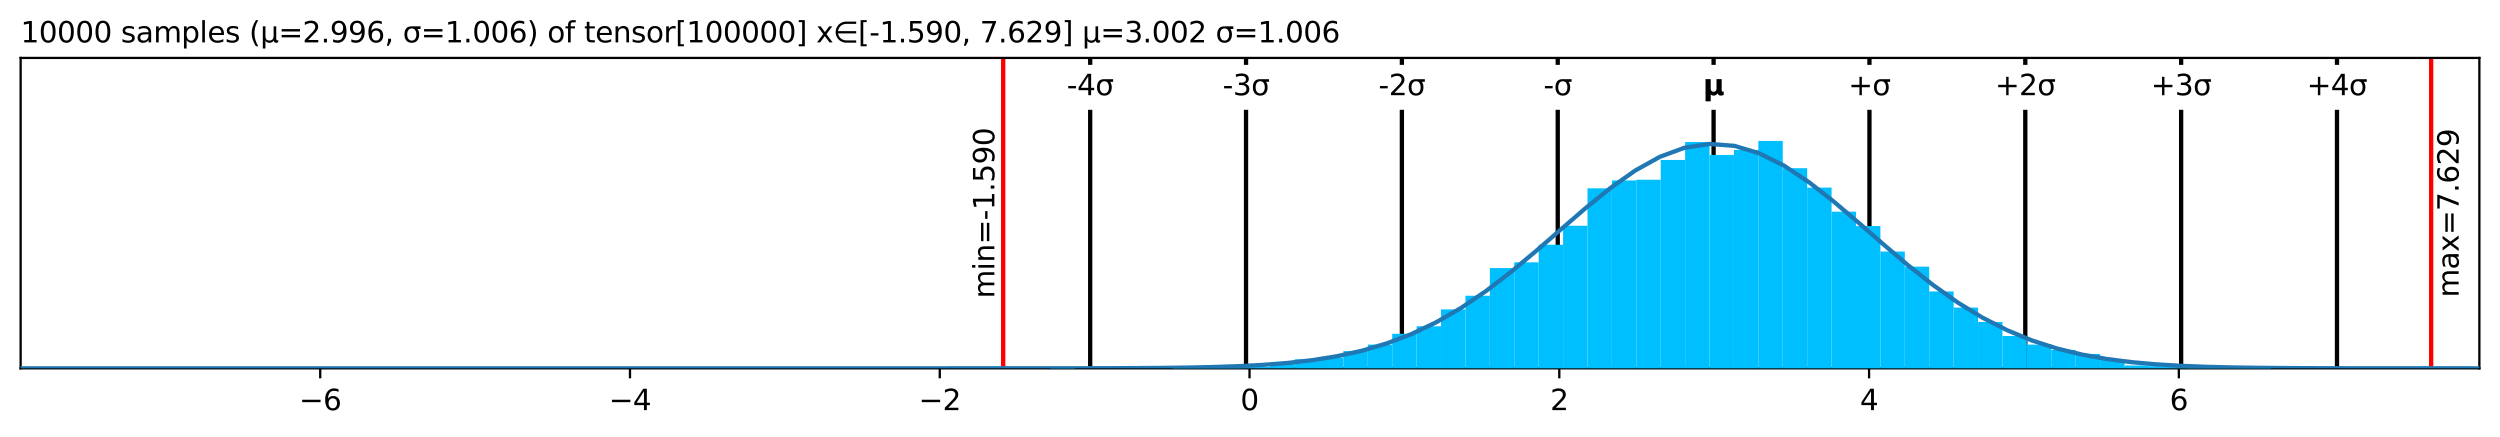 <?xml version="1.0" encoding="utf-8" standalone="no"?>
<!DOCTYPE svg PUBLIC "-//W3C//DTD SVG 1.1//EN"
  "http://www.w3.org/Graphics/SVG/1.1/DTD/svg11.dtd">
<svg xmlns:xlink="http://www.w3.org/1999/xlink" width="872.4pt" height="152.406pt" viewBox="0 0 872.4 152.406" xmlns="http://www.w3.org/2000/svg" version="1.1">
 <defs>
  <style type="text/css">*{stroke-linejoin: round; stroke-linecap: butt}</style>
 </defs>
 <g id="figure_1">
  <g id="patch_1">
   <path d="M 0 152.406 
L 872.4 152.406 
L 872.4 0 
L 0 0 
z
" style="fill: #ffffff"/>
  </g>
  <g id="axes_1">
   <g id="patch_2">
    <path d="M 7.2 128.528 
L 865.2 128.528 
L 865.2 20.214 
L 7.2 20.214 
z
" style="fill: #ffffff"/>
   </g>
   <g id="matplotlib.axis_1">
    <g id="xtick_1">
     <g id="line2d_1">
      <defs>
       <path id="m8f1de1206a" d="M 0 0 
L 0 3.5 
" style="stroke: #000000; stroke-width: 0.8"/>
      </defs>
      <g>
       <use xlink:href="#m8f1de1206a" x="111.743" y="128.528" style="stroke: #000000; stroke-width: 0.8"/>
      </g>
     </g>
     <g id="text_1">
      <!-- −6 -->
      <g transform="translate(104.372 143.127) scale(0.1 -0.1)">
       <defs>
        <path id="DejaVuSans-2212" d="M 678 2272 
L 4684 2272 
L 4684 1741 
L 678 1741 
L 678 2272 
z
" transform="scale(0.016)"/>
        <path id="DejaVuSans-36" d="M 2113 2584 
Q 1688 2584 1439 2293 
Q 1191 2003 1191 1497 
Q 1191 994 1439 701 
Q 1688 409 2113 409 
Q 2538 409 2786 701 
Q 3034 994 3034 1497 
Q 3034 2003 2786 2293 
Q 2538 2584 2113 2584 
z
M 3366 4563 
L 3366 3988 
Q 3128 4100 2886 4159 
Q 2644 4219 2406 4219 
Q 1781 4219 1451 3797 
Q 1122 3375 1075 2522 
Q 1259 2794 1537 2939 
Q 1816 3084 2150 3084 
Q 2853 3084 3261 2657 
Q 3669 2231 3669 1497 
Q 3669 778 3244 343 
Q 2819 -91 2113 -91 
Q 1303 -91 875 529 
Q 447 1150 447 2328 
Q 447 3434 972 4092 
Q 1497 4750 2381 4750 
Q 2619 4750 2861 4703 
Q 3103 4656 3366 4563 
z
" transform="scale(0.016)"/>
       </defs>
       <use xlink:href="#DejaVuSans-2212"/>
       <use xlink:href="#DejaVuSans-36" transform="translate(83.789 0)"/>
      </g>
     </g>
    </g>
    <g id="xtick_2">
     <g id="line2d_2">
      <g>
       <use xlink:href="#m8f1de1206a" x="219.84" y="128.528" style="stroke: #000000; stroke-width: 0.8"/>
      </g>
     </g>
     <g id="text_2">
      <!-- −4 -->
      <g transform="translate(212.469 143.127) scale(0.1 -0.1)">
       <defs>
        <path id="DejaVuSans-34" d="M 2419 4116 
L 825 1625 
L 2419 1625 
L 2419 4116 
z
M 2253 4666 
L 3047 4666 
L 3047 1625 
L 3713 1625 
L 3713 1100 
L 3047 1100 
L 3047 0 
L 2419 0 
L 2419 1100 
L 313 1100 
L 313 1709 
L 2253 4666 
z
" transform="scale(0.016)"/>
       </defs>
       <use xlink:href="#DejaVuSans-2212"/>
       <use xlink:href="#DejaVuSans-34" transform="translate(83.789 0)"/>
      </g>
     </g>
    </g>
    <g id="xtick_3">
     <g id="line2d_3">
      <g>
       <use xlink:href="#m8f1de1206a" x="327.938" y="128.528" style="stroke: #000000; stroke-width: 0.8"/>
      </g>
     </g>
     <g id="text_3">
      <!-- −2 -->
      <g transform="translate(320.566 143.127) scale(0.1 -0.1)">
       <defs>
        <path id="DejaVuSans-32" d="M 1228 531 
L 3431 531 
L 3431 0 
L 469 0 
L 469 531 
Q 828 903 1448 1529 
Q 2069 2156 2228 2338 
Q 2531 2678 2651 2914 
Q 2772 3150 2772 3378 
Q 2772 3750 2511 3984 
Q 2250 4219 1831 4219 
Q 1534 4219 1204 4116 
Q 875 4013 500 3803 
L 500 4441 
Q 881 4594 1212 4672 
Q 1544 4750 1819 4750 
Q 2544 4750 2975 4387 
Q 3406 4025 3406 3419 
Q 3406 3131 3298 2873 
Q 3191 2616 2906 2266 
Q 2828 2175 2409 1742 
Q 1991 1309 1228 531 
z
" transform="scale(0.016)"/>
       </defs>
       <use xlink:href="#DejaVuSans-2212"/>
       <use xlink:href="#DejaVuSans-32" transform="translate(83.789 0)"/>
      </g>
     </g>
    </g>
    <g id="xtick_4">
     <g id="line2d_4">
      <g>
       <use xlink:href="#m8f1de1206a" x="436.035" y="128.528" style="stroke: #000000; stroke-width: 0.8"/>
      </g>
     </g>
     <g id="text_4">
      <!-- 0 -->
      <g transform="translate(432.854 143.127) scale(0.1 -0.1)">
       <defs>
        <path id="DejaVuSans-30" d="M 2034 4250 
Q 1547 4250 1301 3770 
Q 1056 3291 1056 2328 
Q 1056 1369 1301 889 
Q 1547 409 2034 409 
Q 2525 409 2770 889 
Q 3016 1369 3016 2328 
Q 3016 3291 2770 3770 
Q 2525 4250 2034 4250 
z
M 2034 4750 
Q 2819 4750 3233 4129 
Q 3647 3509 3647 2328 
Q 3647 1150 3233 529 
Q 2819 -91 2034 -91 
Q 1250 -91 836 529 
Q 422 1150 422 2328 
Q 422 3509 836 4129 
Q 1250 4750 2034 4750 
z
" transform="scale(0.016)"/>
       </defs>
       <use xlink:href="#DejaVuSans-30"/>
      </g>
     </g>
    </g>
    <g id="xtick_5">
     <g id="line2d_5">
      <g>
       <use xlink:href="#m8f1de1206a" x="544.132" y="128.528" style="stroke: #000000; stroke-width: 0.8"/>
      </g>
     </g>
     <g id="text_5">
      <!-- 2 -->
      <g transform="translate(540.951 143.127) scale(0.1 -0.1)">
       <use xlink:href="#DejaVuSans-32"/>
      </g>
     </g>
    </g>
    <g id="xtick_6">
     <g id="line2d_6">
      <g>
       <use xlink:href="#m8f1de1206a" x="652.229" y="128.528" style="stroke: #000000; stroke-width: 0.8"/>
      </g>
     </g>
     <g id="text_6">
      <!-- 4 -->
      <g transform="translate(649.048 143.127) scale(0.1 -0.1)">
       <use xlink:href="#DejaVuSans-34"/>
      </g>
     </g>
    </g>
    <g id="xtick_7">
     <g id="line2d_7">
      <g>
       <use xlink:href="#m8f1de1206a" x="760.327" y="128.528" style="stroke: #000000; stroke-width: 0.8"/>
      </g>
     </g>
     <g id="text_7">
      <!-- 6 -->
      <g transform="translate(757.145 143.127) scale(0.1 -0.1)">
       <use xlink:href="#DejaVuSans-36"/>
      </g>
     </g>
    </g>
   </g>
   <g id="matplotlib.axis_2"/>
   <g id="line2d_8">
    <path d="M 380.432 128.528 
L 380.432 20.214 
" clip-path="url(#p371cd34cda)" style="fill: none; stroke: #000000; stroke-width: 1.5; stroke-linecap: square"/>
   </g>
   <g id="line2d_9">
    <path d="M 434.817 128.528 
L 434.817 20.214 
" clip-path="url(#p371cd34cda)" style="fill: none; stroke: #000000; stroke-width: 1.5; stroke-linecap: square"/>
   </g>
   <g id="line2d_10">
    <path d="M 489.203 128.528 
L 489.203 20.214 
" clip-path="url(#p371cd34cda)" style="fill: none; stroke: #000000; stroke-width: 1.5; stroke-linecap: square"/>
   </g>
   <g id="line2d_11">
    <path d="M 543.588 128.528 
L 543.588 20.214 
" clip-path="url(#p371cd34cda)" style="fill: none; stroke: #000000; stroke-width: 1.5; stroke-linecap: square"/>
   </g>
   <g id="line2d_12">
    <path d="M 597.974 128.528 
L 597.974 20.214 
" clip-path="url(#p371cd34cda)" style="fill: none; stroke: #000000; stroke-width: 1.5; stroke-linecap: square"/>
   </g>
   <g id="line2d_13">
    <path d="M 652.36 128.528 
L 652.36 20.214 
" clip-path="url(#p371cd34cda)" style="fill: none; stroke: #000000; stroke-width: 1.5; stroke-linecap: square"/>
   </g>
   <g id="line2d_14">
    <path d="M 706.745 128.528 
L 706.745 20.214 
" clip-path="url(#p371cd34cda)" style="fill: none; stroke: #000000; stroke-width: 1.5; stroke-linecap: square"/>
   </g>
   <g id="line2d_15">
    <path d="M 761.131 128.528 
L 761.131 20.214 
" clip-path="url(#p371cd34cda)" style="fill: none; stroke: #000000; stroke-width: 1.5; stroke-linecap: square"/>
   </g>
   <g id="line2d_16">
    <path d="M 815.516 128.528 
L 815.516 20.214 
" clip-path="url(#p371cd34cda)" style="fill: none; stroke: #000000; stroke-width: 1.5; stroke-linecap: square"/>
   </g>
   <g id="line2d_17">
    <path d="M 350.071 128.528 
L 350.071 20.214 
" clip-path="url(#p371cd34cda)" style="fill: none; stroke: #ff0000; stroke-width: 1.5; stroke-linecap: square"/>
   </g>
   <g id="line2d_18">
    <path d="M 848.376 128.528 
L 848.376 20.214 
" clip-path="url(#p371cd34cda)" style="fill: none; stroke: #ff0000; stroke-width: 1.5; stroke-linecap: square"/>
   </g>
   <g id="patch_3">
    <path d="M 7.2 128.528 
L 7.2 20.214 
" style="fill: none; stroke: #000000; stroke-width: 0.8; stroke-linejoin: miter; stroke-linecap: square"/>
   </g>
   <g id="patch_4">
    <path d="M 865.2 128.528 
L 865.2 20.214 
" style="fill: none; stroke: #000000; stroke-width: 0.8; stroke-linejoin: miter; stroke-linecap: square"/>
   </g>
   <g id="patch_5">
    <path d="M 7.2 128.528 
L 865.2 128.528 
" style="fill: none; stroke: #000000; stroke-width: 0.8; stroke-linejoin: miter; stroke-linecap: square"/>
   </g>
   <g id="patch_6">
    <path d="M 7.2 20.214 
L 865.2 20.214 
" style="fill: none; stroke: #000000; stroke-width: 0.8; stroke-linejoin: miter; stroke-linecap: square"/>
   </g>
   <g id="text_8">
    <g id="patch_7">
     <path d="M 349.071 104.107 
L 349.071 44.635 
Q 349.071 44.635 349.071 44.635 
L 339.393 44.635 
Q 339.393 44.635 339.393 44.635 
L 339.393 104.107 
Q 339.393 104.107 339.393 104.107 
L 349.071 104.107 
Q 349.071 104.107 349.071 104.107 
z
" style="fill: #ffffff"/>
    </g>
    <!-- min=-1.590 -->
    <g transform="translate(346.991 104.107) rotate(-90) scale(0.1 -0.1)">
     <defs>
      <path id="DejaVuSans-6d" d="M 3328 2828 
Q 3544 3216 3844 3400 
Q 4144 3584 4550 3584 
Q 5097 3584 5394 3201 
Q 5691 2819 5691 2113 
L 5691 0 
L 5113 0 
L 5113 2094 
Q 5113 2597 4934 2840 
Q 4756 3084 4391 3084 
Q 3944 3084 3684 2787 
Q 3425 2491 3425 1978 
L 3425 0 
L 2847 0 
L 2847 2094 
Q 2847 2600 2669 2842 
Q 2491 3084 2119 3084 
Q 1678 3084 1418 2786 
Q 1159 2488 1159 1978 
L 1159 0 
L 581 0 
L 581 3500 
L 1159 3500 
L 1159 2956 
Q 1356 3278 1631 3431 
Q 1906 3584 2284 3584 
Q 2666 3584 2933 3390 
Q 3200 3197 3328 2828 
z
" transform="scale(0.016)"/>
      <path id="DejaVuSans-69" d="M 603 3500 
L 1178 3500 
L 1178 0 
L 603 0 
L 603 3500 
z
M 603 4863 
L 1178 4863 
L 1178 4134 
L 603 4134 
L 603 4863 
z
" transform="scale(0.016)"/>
      <path id="DejaVuSans-6e" d="M 3513 2113 
L 3513 0 
L 2938 0 
L 2938 2094 
Q 2938 2591 2744 2837 
Q 2550 3084 2163 3084 
Q 1697 3084 1428 2787 
Q 1159 2491 1159 1978 
L 1159 0 
L 581 0 
L 581 3500 
L 1159 3500 
L 1159 2956 
Q 1366 3272 1645 3428 
Q 1925 3584 2291 3584 
Q 2894 3584 3203 3211 
Q 3513 2838 3513 2113 
z
" transform="scale(0.016)"/>
      <path id="DejaVuSans-3d" d="M 678 2906 
L 4684 2906 
L 4684 2381 
L 678 2381 
L 678 2906 
z
M 678 1631 
L 4684 1631 
L 4684 1100 
L 678 1100 
L 678 1631 
z
" transform="scale(0.016)"/>
      <path id="DejaVuSans-2d" d="M 313 2009 
L 1997 2009 
L 1997 1497 
L 313 1497 
L 313 2009 
z
" transform="scale(0.016)"/>
      <path id="DejaVuSans-31" d="M 794 531 
L 1825 531 
L 1825 4091 
L 703 3866 
L 703 4441 
L 1819 4666 
L 2450 4666 
L 2450 531 
L 3481 531 
L 3481 0 
L 794 0 
L 794 531 
z
" transform="scale(0.016)"/>
      <path id="DejaVuSans-2e" d="M 684 794 
L 1344 794 
L 1344 0 
L 684 0 
L 684 794 
z
" transform="scale(0.016)"/>
      <path id="DejaVuSans-35" d="M 691 4666 
L 3169 4666 
L 3169 4134 
L 1269 4134 
L 1269 2991 
Q 1406 3038 1543 3061 
Q 1681 3084 1819 3084 
Q 2600 3084 3056 2656 
Q 3513 2228 3513 1497 
Q 3513 744 3044 326 
Q 2575 -91 1722 -91 
Q 1428 -91 1123 -41 
Q 819 9 494 109 
L 494 744 
Q 775 591 1075 516 
Q 1375 441 1709 441 
Q 2250 441 2565 725 
Q 2881 1009 2881 1497 
Q 2881 1984 2565 2268 
Q 2250 2553 1709 2553 
Q 1456 2553 1204 2497 
Q 953 2441 691 2322 
L 691 4666 
z
" transform="scale(0.016)"/>
      <path id="DejaVuSans-39" d="M 703 97 
L 703 672 
Q 941 559 1184 500 
Q 1428 441 1663 441 
Q 2288 441 2617 861 
Q 2947 1281 2994 2138 
Q 2813 1869 2534 1725 
Q 2256 1581 1919 1581 
Q 1219 1581 811 2004 
Q 403 2428 403 3163 
Q 403 3881 828 4315 
Q 1253 4750 1959 4750 
Q 2769 4750 3195 4129 
Q 3622 3509 3622 2328 
Q 3622 1225 3098 567 
Q 2575 -91 1691 -91 
Q 1453 -91 1209 -44 
Q 966 3 703 97 
z
M 1959 2075 
Q 2384 2075 2632 2365 
Q 2881 2656 2881 3163 
Q 2881 3666 2632 3958 
Q 2384 4250 1959 4250 
Q 1534 4250 1286 3958 
Q 1038 3666 1038 3163 
Q 1038 2656 1286 2365 
Q 1534 2075 1959 2075 
z
" transform="scale(0.016)"/>
     </defs>
     <use xlink:href="#DejaVuSans-6d"/>
     <use xlink:href="#DejaVuSans-69" transform="translate(97.412 0)"/>
     <use xlink:href="#DejaVuSans-6e" transform="translate(125.195 0)"/>
     <use xlink:href="#DejaVuSans-3d" transform="translate(188.574 0)"/>
     <use xlink:href="#DejaVuSans-2d" transform="translate(272.363 0)"/>
     <use xlink:href="#DejaVuSans-31" transform="translate(308.447 0)"/>
     <use xlink:href="#DejaVuSans-2e" transform="translate(372.07 0)"/>
     <use xlink:href="#DejaVuSans-35" transform="translate(403.857 0)"/>
     <use xlink:href="#DejaVuSans-39" transform="translate(467.48 0)"/>
     <use xlink:href="#DejaVuSans-30" transform="translate(531.104 0)"/>
    </g>
   </g>
   <g id="text_9">
    <g id="patch_8">
     <path d="M 860.054 103.769 
L 860.054 44.973 
Q 860.054 44.973 860.054 44.973 
L 850.376 44.973 
Q 850.376 44.973 850.376 44.973 
L 850.376 103.769 
Q 850.376 103.769 850.376 103.769 
L 860.054 103.769 
Q 860.054 103.769 860.054 103.769 
z
" style="fill: #ffffff"/>
    </g>
    <!-- max=7.629 -->
    <g transform="translate(857.974 103.769) rotate(-90) scale(0.1 -0.1)">
     <defs>
      <path id="DejaVuSans-61" d="M 2194 1759 
Q 1497 1759 1228 1600 
Q 959 1441 959 1056 
Q 959 750 1161 570 
Q 1363 391 1709 391 
Q 2188 391 2477 730 
Q 2766 1069 2766 1631 
L 2766 1759 
L 2194 1759 
z
M 3341 1997 
L 3341 0 
L 2766 0 
L 2766 531 
Q 2569 213 2275 61 
Q 1981 -91 1556 -91 
Q 1019 -91 701 211 
Q 384 513 384 1019 
Q 384 1609 779 1909 
Q 1175 2209 1959 2209 
L 2766 2209 
L 2766 2266 
Q 2766 2663 2505 2880 
Q 2244 3097 1772 3097 
Q 1472 3097 1187 3025 
Q 903 2953 641 2809 
L 641 3341 
Q 956 3463 1253 3523 
Q 1550 3584 1831 3584 
Q 2591 3584 2966 3190 
Q 3341 2797 3341 1997 
z
" transform="scale(0.016)"/>
      <path id="DejaVuSans-78" d="M 3513 3500 
L 2247 1797 
L 3578 0 
L 2900 0 
L 1881 1375 
L 863 0 
L 184 0 
L 1544 1831 
L 300 3500 
L 978 3500 
L 1906 2253 
L 2834 3500 
L 3513 3500 
z
" transform="scale(0.016)"/>
      <path id="DejaVuSans-37" d="M 525 4666 
L 3525 4666 
L 3525 4397 
L 1831 0 
L 1172 0 
L 2766 4134 
L 525 4134 
L 525 4666 
z
" transform="scale(0.016)"/>
     </defs>
     <use xlink:href="#DejaVuSans-6d"/>
     <use xlink:href="#DejaVuSans-61" transform="translate(97.412 0)"/>
     <use xlink:href="#DejaVuSans-78" transform="translate(158.691 0)"/>
     <use xlink:href="#DejaVuSans-3d" transform="translate(217.871 0)"/>
     <use xlink:href="#DejaVuSans-37" transform="translate(301.66 0)"/>
     <use xlink:href="#DejaVuSans-2e" transform="translate(365.283 0)"/>
     <use xlink:href="#DejaVuSans-36" transform="translate(397.07 0)"/>
     <use xlink:href="#DejaVuSans-32" transform="translate(460.693 0)"/>
     <use xlink:href="#DejaVuSans-39" transform="translate(524.316 0)"/>
    </g>
   </g>
   <g id="text_10">
    <!-- 10000 samples (μ=2.996, σ=1.006) of tensor[100000] x∈[-1.590, 7.629] μ=3.002 σ=1.006 -->
    <g transform="translate(7.2 14.798) scale(0.1 -0.1)">
     <defs>
      <path id="DejaVuSans-20" transform="scale(0.016)"/>
      <path id="DejaVuSans-73" d="M 2834 3397 
L 2834 2853 
Q 2591 2978 2328 3040 
Q 2066 3103 1784 3103 
Q 1356 3103 1142 2972 
Q 928 2841 928 2578 
Q 928 2378 1081 2264 
Q 1234 2150 1697 2047 
L 1894 2003 
Q 2506 1872 2764 1633 
Q 3022 1394 3022 966 
Q 3022 478 2636 193 
Q 2250 -91 1575 -91 
Q 1294 -91 989 -36 
Q 684 19 347 128 
L 347 722 
Q 666 556 975 473 
Q 1284 391 1588 391 
Q 1994 391 2212 530 
Q 2431 669 2431 922 
Q 2431 1156 2273 1281 
Q 2116 1406 1581 1522 
L 1381 1569 
Q 847 1681 609 1914 
Q 372 2147 372 2553 
Q 372 3047 722 3315 
Q 1072 3584 1716 3584 
Q 2034 3584 2315 3537 
Q 2597 3491 2834 3397 
z
" transform="scale(0.016)"/>
      <path id="DejaVuSans-70" d="M 1159 525 
L 1159 -1331 
L 581 -1331 
L 581 3500 
L 1159 3500 
L 1159 2969 
Q 1341 3281 1617 3432 
Q 1894 3584 2278 3584 
Q 2916 3584 3314 3078 
Q 3713 2572 3713 1747 
Q 3713 922 3314 415 
Q 2916 -91 2278 -91 
Q 1894 -91 1617 61 
Q 1341 213 1159 525 
z
M 3116 1747 
Q 3116 2381 2855 2742 
Q 2594 3103 2138 3103 
Q 1681 3103 1420 2742 
Q 1159 2381 1159 1747 
Q 1159 1113 1420 752 
Q 1681 391 2138 391 
Q 2594 391 2855 752 
Q 3116 1113 3116 1747 
z
" transform="scale(0.016)"/>
      <path id="DejaVuSans-6c" d="M 603 4863 
L 1178 4863 
L 1178 0 
L 603 0 
L 603 4863 
z
" transform="scale(0.016)"/>
      <path id="DejaVuSans-65" d="M 3597 1894 
L 3597 1613 
L 953 1613 
Q 991 1019 1311 708 
Q 1631 397 2203 397 
Q 2534 397 2845 478 
Q 3156 559 3463 722 
L 3463 178 
Q 3153 47 2828 -22 
Q 2503 -91 2169 -91 
Q 1331 -91 842 396 
Q 353 884 353 1716 
Q 353 2575 817 3079 
Q 1281 3584 2069 3584 
Q 2775 3584 3186 3129 
Q 3597 2675 3597 1894 
z
M 3022 2063 
Q 3016 2534 2758 2815 
Q 2500 3097 2075 3097 
Q 1594 3097 1305 2825 
Q 1016 2553 972 2059 
L 3022 2063 
z
" transform="scale(0.016)"/>
      <path id="DejaVuSans-28" d="M 1984 4856 
Q 1566 4138 1362 3434 
Q 1159 2731 1159 2009 
Q 1159 1288 1364 580 
Q 1569 -128 1984 -844 
L 1484 -844 
Q 1016 -109 783 600 
Q 550 1309 550 2009 
Q 550 2706 781 3412 
Q 1013 4119 1484 4856 
L 1984 4856 
z
" transform="scale(0.016)"/>
      <path id="DejaVuSans-3bc" d="M 544 -1331 
L 544 3500 
L 1119 3500 
L 1119 1325 
Q 1119 872 1334 640 
Q 1550 409 1972 409 
Q 2434 409 2667 671 
Q 2900 934 2900 1459 
L 2900 3500 
L 3475 3500 
L 3475 806 
Q 3475 619 3529 530 
Q 3584 441 3700 441 
Q 3728 441 3778 458 
Q 3828 475 3916 513 
L 3916 50 
Q 3788 -22 3673 -56 
Q 3559 -91 3450 -91 
Q 3234 -91 3106 31 
Q 2978 153 2931 403 
Q 2775 156 2548 32 
Q 2322 -91 2016 -91 
Q 1697 -91 1473 31 
Q 1250 153 1119 397 
L 1119 -1331 
L 544 -1331 
z
" transform="scale(0.016)"/>
      <path id="DejaVuSans-2c" d="M 750 794 
L 1409 794 
L 1409 256 
L 897 -744 
L 494 -744 
L 750 256 
L 750 794 
z
" transform="scale(0.016)"/>
      <path id="DejaVuSans-3c3" d="M 1959 3044 
Q 1484 3044 1228 2700 
Q 959 2341 959 1747 
Q 959 1119 1226 758 
Q 1494 397 1959 397 
Q 2419 397 2687 759 
Q 2956 1122 2956 1747 
Q 2956 2319 2688 2700 
Q 2441 3044 1959 3044 
z
M 1959 3500 
L 3869 3500 
L 3869 2925 
L 3225 2925 
Q 3566 2438 3566 1747 
Q 3566 888 3138 400 
Q 2709 -91 1959 -91 
Q 1206 -91 781 400 
Q 353 888 353 1747 
Q 353 2613 781 3097 
Q 1134 3500 1959 3500 
z
" transform="scale(0.016)"/>
      <path id="DejaVuSans-29" d="M 513 4856 
L 1013 4856 
Q 1481 4119 1714 3412 
Q 1947 2706 1947 2009 
Q 1947 1309 1714 600 
Q 1481 -109 1013 -844 
L 513 -844 
Q 928 -128 1133 580 
Q 1338 1288 1338 2009 
Q 1338 2731 1133 3434 
Q 928 4138 513 4856 
z
" transform="scale(0.016)"/>
      <path id="DejaVuSans-6f" d="M 1959 3097 
Q 1497 3097 1228 2736 
Q 959 2375 959 1747 
Q 959 1119 1226 758 
Q 1494 397 1959 397 
Q 2419 397 2687 759 
Q 2956 1122 2956 1747 
Q 2956 2369 2687 2733 
Q 2419 3097 1959 3097 
z
M 1959 3584 
Q 2709 3584 3137 3096 
Q 3566 2609 3566 1747 
Q 3566 888 3137 398 
Q 2709 -91 1959 -91 
Q 1206 -91 779 398 
Q 353 888 353 1747 
Q 353 2609 779 3096 
Q 1206 3584 1959 3584 
z
" transform="scale(0.016)"/>
      <path id="DejaVuSans-66" d="M 2375 4863 
L 2375 4384 
L 1825 4384 
Q 1516 4384 1395 4259 
Q 1275 4134 1275 3809 
L 1275 3500 
L 2222 3500 
L 2222 3053 
L 1275 3053 
L 1275 0 
L 697 0 
L 697 3053 
L 147 3053 
L 147 3500 
L 697 3500 
L 697 3744 
Q 697 4328 969 4595 
Q 1241 4863 1831 4863 
L 2375 4863 
z
" transform="scale(0.016)"/>
      <path id="DejaVuSans-74" d="M 1172 4494 
L 1172 3500 
L 2356 3500 
L 2356 3053 
L 1172 3053 
L 1172 1153 
Q 1172 725 1289 603 
Q 1406 481 1766 481 
L 2356 481 
L 2356 0 
L 1766 0 
Q 1100 0 847 248 
Q 594 497 594 1153 
L 594 3053 
L 172 3053 
L 172 3500 
L 594 3500 
L 594 4494 
L 1172 4494 
z
" transform="scale(0.016)"/>
      <path id="DejaVuSans-72" d="M 2631 2963 
Q 2534 3019 2420 3045 
Q 2306 3072 2169 3072 
Q 1681 3072 1420 2755 
Q 1159 2438 1159 1844 
L 1159 0 
L 581 0 
L 581 3500 
L 1159 3500 
L 1159 2956 
Q 1341 3275 1631 3429 
Q 1922 3584 2338 3584 
Q 2397 3584 2469 3576 
Q 2541 3569 2628 3553 
L 2631 2963 
z
" transform="scale(0.016)"/>
      <path id="DejaVuSans-5b" d="M 550 4863 
L 1875 4863 
L 1875 4416 
L 1125 4416 
L 1125 -397 
L 1875 -397 
L 1875 -844 
L 550 -844 
L 550 4863 
z
" transform="scale(0.016)"/>
      <path id="DejaVuSans-5d" d="M 1947 4863 
L 1947 -844 
L 622 -844 
L 622 -397 
L 1369 -397 
L 1369 4416 
L 622 4416 
L 622 4863 
L 1947 4863 
z
" transform="scale(0.016)"/>
      <path id="DejaVuSans-2208" d="M 1072 1959 
Q 1094 1728 1291 1353 
Q 1522 919 1959 675 
Q 2388 438 2850 434 
L 5028 434 
L 5028 -63 
L 2850 -63 
Q 2250 -63 1695 246 
Q 1141 556 844 1106 
Q 547 1656 547 2241 
Q 547 2819 844 3369 
Q 1141 3919 1695 4231 
Q 2250 4544 2850 4544 
L 5028 4544 
L 5028 4047 
L 2850 4047 
Q 2388 4044 1959 3803 
Q 1525 3556 1291 3125 
Q 1091 2750 1063 2459 
L 5028 2459 
L 5028 1959 
L 1072 1959 
z
" transform="scale(0.016)"/>
      <path id="DejaVuSans-33" d="M 2597 2516 
Q 3050 2419 3304 2112 
Q 3559 1806 3559 1356 
Q 3559 666 3084 287 
Q 2609 -91 1734 -91 
Q 1441 -91 1130 -33 
Q 819 25 488 141 
L 488 750 
Q 750 597 1062 519 
Q 1375 441 1716 441 
Q 2309 441 2620 675 
Q 2931 909 2931 1356 
Q 2931 1769 2642 2001 
Q 2353 2234 1838 2234 
L 1294 2234 
L 1294 2753 
L 1863 2753 
Q 2328 2753 2575 2939 
Q 2822 3125 2822 3475 
Q 2822 3834 2567 4026 
Q 2313 4219 1838 4219 
Q 1578 4219 1281 4162 
Q 984 4106 628 3988 
L 628 4550 
Q 988 4650 1302 4700 
Q 1616 4750 1894 4750 
Q 2613 4750 3031 4423 
Q 3450 4097 3450 3541 
Q 3450 3153 3228 2886 
Q 3006 2619 2597 2516 
z
" transform="scale(0.016)"/>
     </defs>
     <use xlink:href="#DejaVuSans-31"/>
     <use xlink:href="#DejaVuSans-30" transform="translate(63.623 0)"/>
     <use xlink:href="#DejaVuSans-30" transform="translate(127.246 0)"/>
     <use xlink:href="#DejaVuSans-30" transform="translate(190.869 0)"/>
     <use xlink:href="#DejaVuSans-30" transform="translate(254.492 0)"/>
     <use xlink:href="#DejaVuSans-20" transform="translate(318.115 0)"/>
     <use xlink:href="#DejaVuSans-73" transform="translate(349.902 0)"/>
     <use xlink:href="#DejaVuSans-61" transform="translate(402.002 0)"/>
     <use xlink:href="#DejaVuSans-6d" transform="translate(463.281 0)"/>
     <use xlink:href="#DejaVuSans-70" transform="translate(560.693 0)"/>
     <use xlink:href="#DejaVuSans-6c" transform="translate(624.17 0)"/>
     <use xlink:href="#DejaVuSans-65" transform="translate(651.953 0)"/>
     <use xlink:href="#DejaVuSans-73" transform="translate(713.477 0)"/>
     <use xlink:href="#DejaVuSans-20" transform="translate(765.576 0)"/>
     <use xlink:href="#DejaVuSans-28" transform="translate(797.363 0)"/>
     <use xlink:href="#DejaVuSans-3bc" transform="translate(836.377 0)"/>
     <use xlink:href="#DejaVuSans-3d" transform="translate(900 0)"/>
     <use xlink:href="#DejaVuSans-32" transform="translate(983.789 0)"/>
     <use xlink:href="#DejaVuSans-2e" transform="translate(1047.412 0)"/>
     <use xlink:href="#DejaVuSans-39" transform="translate(1079.199 0)"/>
     <use xlink:href="#DejaVuSans-39" transform="translate(1142.822 0)"/>
     <use xlink:href="#DejaVuSans-36" transform="translate(1206.445 0)"/>
     <use xlink:href="#DejaVuSans-2c" transform="translate(1270.068 0)"/>
     <use xlink:href="#DejaVuSans-20" transform="translate(1301.855 0)"/>
     <use xlink:href="#DejaVuSans-3c3" transform="translate(1333.643 0)"/>
     <use xlink:href="#DejaVuSans-3d" transform="translate(1397.021 0)"/>
     <use xlink:href="#DejaVuSans-31" transform="translate(1480.811 0)"/>
     <use xlink:href="#DejaVuSans-2e" transform="translate(1544.434 0)"/>
     <use xlink:href="#DejaVuSans-30" transform="translate(1576.221 0)"/>
     <use xlink:href="#DejaVuSans-30" transform="translate(1639.844 0)"/>
     <use xlink:href="#DejaVuSans-36" transform="translate(1703.467 0)"/>
     <use xlink:href="#DejaVuSans-29" transform="translate(1767.09 0)"/>
     <use xlink:href="#DejaVuSans-20" transform="translate(1806.104 0)"/>
     <use xlink:href="#DejaVuSans-6f" transform="translate(1837.891 0)"/>
     <use xlink:href="#DejaVuSans-66" transform="translate(1899.072 0)"/>
     <use xlink:href="#DejaVuSans-20" transform="translate(1934.277 0)"/>
     <use xlink:href="#DejaVuSans-74" transform="translate(1966.064 0)"/>
     <use xlink:href="#DejaVuSans-65" transform="translate(2005.273 0)"/>
     <use xlink:href="#DejaVuSans-6e" transform="translate(2066.797 0)"/>
     <use xlink:href="#DejaVuSans-73" transform="translate(2130.176 0)"/>
     <use xlink:href="#DejaVuSans-6f" transform="translate(2182.275 0)"/>
     <use xlink:href="#DejaVuSans-72" transform="translate(2243.457 0)"/>
     <use xlink:href="#DejaVuSans-5b" transform="translate(2284.57 0)"/>
     <use xlink:href="#DejaVuSans-31" transform="translate(2323.584 0)"/>
     <use xlink:href="#DejaVuSans-30" transform="translate(2387.207 0)"/>
     <use xlink:href="#DejaVuSans-30" transform="translate(2450.83 0)"/>
     <use xlink:href="#DejaVuSans-30" transform="translate(2514.453 0)"/>
     <use xlink:href="#DejaVuSans-30" transform="translate(2578.076 0)"/>
     <use xlink:href="#DejaVuSans-30" transform="translate(2641.699 0)"/>
     <use xlink:href="#DejaVuSans-5d" transform="translate(2705.322 0)"/>
     <use xlink:href="#DejaVuSans-20" transform="translate(2744.336 0)"/>
     <use xlink:href="#DejaVuSans-78" transform="translate(2776.123 0)"/>
     <use xlink:href="#DejaVuSans-2208" transform="translate(2835.303 0)"/>
     <use xlink:href="#DejaVuSans-5b" transform="translate(2922.412 0)"/>
     <use xlink:href="#DejaVuSans-2d" transform="translate(2961.426 0)"/>
     <use xlink:href="#DejaVuSans-31" transform="translate(2997.51 0)"/>
     <use xlink:href="#DejaVuSans-2e" transform="translate(3061.133 0)"/>
     <use xlink:href="#DejaVuSans-35" transform="translate(3092.92 0)"/>
     <use xlink:href="#DejaVuSans-39" transform="translate(3156.543 0)"/>
     <use xlink:href="#DejaVuSans-30" transform="translate(3220.166 0)"/>
     <use xlink:href="#DejaVuSans-2c" transform="translate(3283.789 0)"/>
     <use xlink:href="#DejaVuSans-20" transform="translate(3315.576 0)"/>
     <use xlink:href="#DejaVuSans-37" transform="translate(3347.363 0)"/>
     <use xlink:href="#DejaVuSans-2e" transform="translate(3410.986 0)"/>
     <use xlink:href="#DejaVuSans-36" transform="translate(3442.773 0)"/>
     <use xlink:href="#DejaVuSans-32" transform="translate(3506.396 0)"/>
     <use xlink:href="#DejaVuSans-39" transform="translate(3570.02 0)"/>
     <use xlink:href="#DejaVuSans-5d" transform="translate(3633.643 0)"/>
     <use xlink:href="#DejaVuSans-20" transform="translate(3672.656 0)"/>
     <use xlink:href="#DejaVuSans-3bc" transform="translate(3704.443 0)"/>
     <use xlink:href="#DejaVuSans-3d" transform="translate(3768.066 0)"/>
     <use xlink:href="#DejaVuSans-33" transform="translate(3851.855 0)"/>
     <use xlink:href="#DejaVuSans-2e" transform="translate(3915.479 0)"/>
     <use xlink:href="#DejaVuSans-30" transform="translate(3947.266 0)"/>
     <use xlink:href="#DejaVuSans-30" transform="translate(4010.889 0)"/>
     <use xlink:href="#DejaVuSans-32" transform="translate(4074.512 0)"/>
     <use xlink:href="#DejaVuSans-20" transform="translate(4138.135 0)"/>
     <use xlink:href="#DejaVuSans-3c3" transform="translate(4169.922 0)"/>
     <use xlink:href="#DejaVuSans-3d" transform="translate(4233.301 0)"/>
     <use xlink:href="#DejaVuSans-31" transform="translate(4317.09 0)"/>
     <use xlink:href="#DejaVuSans-2e" transform="translate(4380.713 0)"/>
     <use xlink:href="#DejaVuSans-30" transform="translate(4412.5 0)"/>
     <use xlink:href="#DejaVuSans-30" transform="translate(4476.123 0)"/>
     <use xlink:href="#DejaVuSans-36" transform="translate(4539.746 0)"/>
    </g>
   </g>
   <g id="patch_9">
    <path d="M 366.582 128.528 
L 375.1 128.528 
L 375.1 128.403 
L 366.582 128.403 
z
" clip-path="url(#p371cd34cda)" style="fill: #00bfff"/>
   </g>
   <g id="patch_10">
    <path d="M 375.1 128.528 
L 383.618 128.528 
L 383.618 128.528 
L 375.1 128.528 
z
" clip-path="url(#p371cd34cda)" style="fill: #00bfff"/>
   </g>
   <g id="patch_11">
    <path d="M 383.618 128.528 
L 392.135 128.528 
L 392.135 128.528 
L 383.618 128.528 
z
" clip-path="url(#p371cd34cda)" style="fill: #00bfff"/>
   </g>
   <g id="patch_12">
    <path d="M 392.135 128.528 
L 400.653 128.528 
L 400.653 128.528 
L 392.135 128.528 
z
" clip-path="url(#p371cd34cda)" style="fill: #00bfff"/>
   </g>
   <g id="patch_13">
    <path d="M 400.653 128.528 
L 409.171 128.528 
L 409.171 128.528 
L 400.653 128.528 
z
" clip-path="url(#p371cd34cda)" style="fill: #00bfff"/>
   </g>
   <g id="patch_14">
    <path d="M 409.171 128.528 
L 417.688 128.528 
L 417.688 127.901 
L 409.171 127.901 
z
" clip-path="url(#p371cd34cda)" style="fill: #00bfff"/>
   </g>
   <g id="patch_15">
    <path d="M 417.688 128.528 
L 426.206 128.528 
L 426.206 128.152 
L 417.688 128.152 
z
" clip-path="url(#p371cd34cda)" style="fill: #00bfff"/>
   </g>
   <g id="patch_16">
    <path d="M 426.206 128.528 
L 434.724 128.528 
L 434.724 128.027 
L 426.206 128.027 
z
" clip-path="url(#p371cd34cda)" style="fill: #00bfff"/>
   </g>
   <g id="patch_17">
    <path d="M 434.724 128.528 
L 443.241 128.528 
L 443.241 128.027 
L 434.724 128.027 
z
" clip-path="url(#p371cd34cda)" style="fill: #00bfff"/>
   </g>
   <g id="patch_18">
    <path d="M 443.241 128.528 
L 451.759 128.528 
L 451.759 127.024 
L 443.241 127.024 
z
" clip-path="url(#p371cd34cda)" style="fill: #00bfff"/>
   </g>
   <g id="patch_19">
    <path d="M 451.759 128.528 
L 460.277 128.528 
L 460.277 125.394 
L 451.759 125.394 
z
" clip-path="url(#p371cd34cda)" style="fill: #00bfff"/>
   </g>
   <g id="patch_20">
    <path d="M 460.277 128.528 
L 468.794 128.528 
L 468.794 124.767 
L 460.277 124.767 
z
" clip-path="url(#p371cd34cda)" style="fill: #00bfff"/>
   </g>
   <g id="patch_21">
    <path d="M 468.794 128.528 
L 477.312 128.528 
L 477.312 122.511 
L 468.794 122.511 
z
" clip-path="url(#p371cd34cda)" style="fill: #00bfff"/>
   </g>
   <g id="patch_22">
    <path d="M 477.312 128.528 
L 485.83 128.528 
L 485.83 120.255 
L 477.312 120.255 
z
" clip-path="url(#p371cd34cda)" style="fill: #00bfff"/>
   </g>
   <g id="patch_23">
    <path d="M 485.83 128.528 
L 494.348 128.528 
L 494.348 116.494 
L 485.83 116.494 
z
" clip-path="url(#p371cd34cda)" style="fill: #00bfff"/>
   </g>
   <g id="patch_24">
    <path d="M 494.348 128.528 
L 502.865 128.528 
L 502.865 113.861 
L 494.348 113.861 
z
" clip-path="url(#p371cd34cda)" style="fill: #00bfff"/>
   </g>
   <g id="patch_25">
    <path d="M 502.865 128.528 
L 511.383 128.528 
L 511.383 107.97 
L 502.865 107.97 
z
" clip-path="url(#p371cd34cda)" style="fill: #00bfff"/>
   </g>
   <g id="patch_26">
    <path d="M 511.383 128.528 
L 519.901 128.528 
L 519.901 103.206 
L 511.383 103.206 
z
" clip-path="url(#p371cd34cda)" style="fill: #00bfff"/>
   </g>
   <g id="patch_27">
    <path d="M 519.901 128.528 
L 528.418 128.528 
L 528.418 93.554 
L 519.901 93.554 
z
" clip-path="url(#p371cd34cda)" style="fill: #00bfff"/>
   </g>
   <g id="patch_28">
    <path d="M 528.418 128.528 
L 536.936 128.528 
L 536.936 91.548 
L 528.418 91.548 
z
" clip-path="url(#p371cd34cda)" style="fill: #00bfff"/>
   </g>
   <g id="patch_29">
    <path d="M 536.936 128.528 
L 545.454 128.528 
L 545.454 85.405 
L 536.936 85.405 
z
" clip-path="url(#p371cd34cda)" style="fill: #00bfff"/>
   </g>
   <g id="patch_30">
    <path d="M 545.454 128.528 
L 553.971 128.528 
L 553.971 78.761 
L 545.454 78.761 
z
" clip-path="url(#p371cd34cda)" style="fill: #00bfff"/>
   </g>
   <g id="patch_31">
    <path d="M 553.971 128.528 
L 562.489 128.528 
L 562.489 65.724 
L 553.971 65.724 
z
" clip-path="url(#p371cd34cda)" style="fill: #00bfff"/>
   </g>
   <g id="patch_32">
    <path d="M 562.489 128.528 
L 571.007 128.528 
L 571.007 62.966 
L 562.489 62.966 
z
" clip-path="url(#p371cd34cda)" style="fill: #00bfff"/>
   </g>
   <g id="patch_33">
    <path d="M 571.007 128.528 
L 579.524 128.528 
L 579.524 62.716 
L 571.007 62.716 
z
" clip-path="url(#p371cd34cda)" style="fill: #00bfff"/>
   </g>
   <g id="patch_34">
    <path d="M 579.524 128.528 
L 588.042 128.528 
L 588.042 55.821 
L 579.524 55.821 
z
" clip-path="url(#p371cd34cda)" style="fill: #00bfff"/>
   </g>
   <g id="patch_35">
    <path d="M 588.042 128.528 
L 596.56 128.528 
L 596.56 49.553 
L 588.042 49.553 
z
" clip-path="url(#p371cd34cda)" style="fill: #00bfff"/>
   </g>
   <g id="patch_36">
    <path d="M 596.56 128.528 
L 605.077 128.528 
L 605.077 54.066 
L 596.56 54.066 
z
" clip-path="url(#p371cd34cda)" style="fill: #00bfff"/>
   </g>
   <g id="patch_37">
    <path d="M 605.077 128.528 
L 613.595 128.528 
L 613.595 52.311 
L 605.077 52.311 
z
" clip-path="url(#p371cd34cda)" style="fill: #00bfff"/>
   </g>
   <g id="patch_38">
    <path d="M 613.595 128.528 
L 622.113 128.528 
L 622.113 49.177 
L 613.595 49.177 
z
" clip-path="url(#p371cd34cda)" style="fill: #00bfff"/>
   </g>
   <g id="patch_39">
    <path d="M 622.113 128.528 
L 630.631 128.528 
L 630.631 58.704 
L 622.113 58.704 
z
" clip-path="url(#p371cd34cda)" style="fill: #00bfff"/>
   </g>
   <g id="patch_40">
    <path d="M 630.631 128.528 
L 639.148 128.528 
L 639.148 65.474 
L 630.631 65.474 
z
" clip-path="url(#p371cd34cda)" style="fill: #00bfff"/>
   </g>
   <g id="patch_41">
    <path d="M 639.148 128.528 
L 647.666 128.528 
L 647.666 73.873 
L 639.148 73.873 
z
" clip-path="url(#p371cd34cda)" style="fill: #00bfff"/>
   </g>
   <g id="patch_42">
    <path d="M 647.666 128.528 
L 656.184 128.528 
L 656.184 78.887 
L 647.666 78.887 
z
" clip-path="url(#p371cd34cda)" style="fill: #00bfff"/>
   </g>
   <g id="patch_43">
    <path d="M 656.184 128.528 
L 664.701 128.528 
L 664.701 87.787 
L 656.184 87.787 
z
" clip-path="url(#p371cd34cda)" style="fill: #00bfff"/>
   </g>
   <g id="patch_44">
    <path d="M 664.701 128.528 
L 673.219 128.528 
L 673.219 93.052 
L 664.701 93.052 
z
" clip-path="url(#p371cd34cda)" style="fill: #00bfff"/>
   </g>
   <g id="patch_45">
    <path d="M 673.219 128.528 
L 681.737 128.528 
L 681.737 101.702 
L 673.219 101.702 
z
" clip-path="url(#p371cd34cda)" style="fill: #00bfff"/>
   </g>
   <g id="patch_46">
    <path d="M 681.737 128.528 
L 690.254 128.528 
L 690.254 107.343 
L 681.737 107.343 
z
" clip-path="url(#p371cd34cda)" style="fill: #00bfff"/>
   </g>
   <g id="patch_47">
    <path d="M 690.254 128.528 
L 698.772 128.528 
L 698.772 112.357 
L 690.254 112.357 
z
" clip-path="url(#p371cd34cda)" style="fill: #00bfff"/>
   </g>
   <g id="patch_48">
    <path d="M 698.772 128.528 
L 707.29 128.528 
L 707.29 117.246 
L 698.772 117.246 
z
" clip-path="url(#p371cd34cda)" style="fill: #00bfff"/>
   </g>
   <g id="patch_49">
    <path d="M 707.29 128.528 
L 715.807 128.528 
L 715.807 120.255 
L 707.29 120.255 
z
" clip-path="url(#p371cd34cda)" style="fill: #00bfff"/>
   </g>
   <g id="patch_50">
    <path d="M 715.807 128.528 
L 724.325 128.528 
L 724.325 122.135 
L 715.807 122.135 
z
" clip-path="url(#p371cd34cda)" style="fill: #00bfff"/>
   </g>
   <g id="patch_51">
    <path d="M 724.325 128.528 
L 732.843 128.528 
L 732.843 123.514 
L 724.325 123.514 
z
" clip-path="url(#p371cd34cda)" style="fill: #00bfff"/>
   </g>
   <g id="patch_52">
    <path d="M 732.843 128.528 
L 741.361 128.528 
L 741.361 125.52 
L 732.843 125.52 
z
" clip-path="url(#p371cd34cda)" style="fill: #00bfff"/>
   </g>
   <g id="patch_53">
    <path d="M 741.361 128.528 
L 749.878 128.528 
L 749.878 127.525 
L 741.361 127.525 
z
" clip-path="url(#p371cd34cda)" style="fill: #00bfff"/>
   </g>
   <g id="patch_54">
    <path d="M 749.878 128.528 
L 758.396 128.528 
L 758.396 127.776 
L 749.878 127.776 
z
" clip-path="url(#p371cd34cda)" style="fill: #00bfff"/>
   </g>
   <g id="patch_55">
    <path d="M 758.396 128.528 
L 766.914 128.528 
L 766.914 127.4 
L 758.396 127.4 
z
" clip-path="url(#p371cd34cda)" style="fill: #00bfff"/>
   </g>
   <g id="patch_56">
    <path d="M 766.914 128.528 
L 775.431 128.528 
L 775.431 128.027 
L 766.914 128.027 
z
" clip-path="url(#p371cd34cda)" style="fill: #00bfff"/>
   </g>
   <g id="patch_57">
    <path d="M 775.431 128.528 
L 783.949 128.528 
L 783.949 128.152 
L 775.431 128.152 
z
" clip-path="url(#p371cd34cda)" style="fill: #00bfff"/>
   </g>
   <g id="patch_58">
    <path d="M 783.949 128.528 
L 792.467 128.528 
L 792.467 128.403 
L 783.949 128.403 
z
" clip-path="url(#p371cd34cda)" style="fill: #00bfff"/>
   </g>
   <g id="line2d_19">
    <path d="M 7.2 128.528 
L 15.867 128.528 
L 24.533 128.528 
L 33.2 128.528 
L 41.867 128.528 
L 50.533 128.528 
L 59.2 128.528 
L 67.867 128.528 
L 76.533 128.528 
L 85.2 128.528 
L 93.867 128.528 
L 102.533 128.528 
L 111.2 128.528 
L 119.867 128.528 
L 128.533 128.528 
L 137.2 128.528 
L 145.867 128.528 
L 154.533 128.528 
L 163.2 128.528 
L 171.867 128.528 
L 180.533 128.528 
L 189.2 128.528 
L 197.867 128.528 
L 206.533 128.528 
L 215.2 128.528 
L 223.867 128.528 
L 232.533 128.528 
L 241.2 128.528 
L 249.867 128.528 
L 258.533 128.528 
L 267.2 128.528 
L 275.867 128.528 
L 284.533 128.528 
L 293.2 128.528 
L 301.867 128.528 
L 310.533 128.528 
L 319.2 128.528 
L 327.866 128.528 
L 336.533 128.527 
L 345.2 128.527 
L 353.866 128.525 
L 362.533 128.521 
L 371.2 128.515 
L 379.866 128.503 
L 388.533 128.481 
L 397.2 128.442 
L 405.866 128.375 
L 414.533 128.263 
L 423.2 128.08 
L 431.866 127.79 
L 440.533 127.342 
L 449.2 126.671 
L 457.866 125.692 
L 466.533 124.306 
L 475.2 122.401 
L 483.866 119.859 
L 492.533 116.57 
L 501.2 112.446 
L 509.866 107.443 
L 518.533 101.577 
L 527.2 94.942 
L 535.866 87.724 
L 544.533 80.197 
L 553.2 72.717 
L 561.866 65.696 
L 570.533 59.565 
L 579.2 54.734 
L 587.866 51.545 
L 596.533 50.231 
L 605.2 50.892 
L 613.866 53.477 
L 622.533 57.796 
L 631.2 63.538 
L 639.866 70.31 
L 648.533 77.685 
L 657.2 85.239 
L 665.866 92.595 
L 674.533 99.448 
L 683.2 105.585 
L 691.866 110.881 
L 700.533 115.294 
L 709.2 118.853 
L 717.866 121.632 
L 726.533 123.736 
L 735.2 125.282 
L 743.866 126.384 
L 752.533 127.147 
L 761.2 127.661 
L 769.866 127.998 
L 778.533 128.212 
L 787.2 128.344 
L 795.866 128.424 
L 804.533 128.47 
L 813.2 128.497 
L 821.866 128.512 
L 830.533 128.52 
L 839.2 128.524 
L 847.866 128.526 
L 856.533 128.527 
L 865.2 128.528 
" clip-path="url(#p371cd34cda)" style="fill: none; stroke: #1f77b4; stroke-width: 1.5; stroke-linecap: square"/>
   </g>
   <g id="text_11">
    <g id="patch_59">
     <path d="M 372.278 38.308 
L 388.585 38.308 
Q 391.585 38.308 391.585 35.308 
L 391.585 25.63 
Q 391.585 22.63 388.585 22.63 
L 372.278 22.63 
Q 369.278 22.63 369.278 25.63 
L 369.278 35.308 
Q 369.278 38.308 372.278 38.308 
z
" style="fill: #ffffff"/>
    </g>
    <!-- -4σ -->
    <g transform="translate(372.278 33.228) scale(0.1 -0.1)">
     <use xlink:href="#DejaVuSans-2d"/>
     <use xlink:href="#DejaVuSans-34" transform="translate(36.084 0)"/>
     <use xlink:href="#DejaVuSans-3c3" transform="translate(99.707 0)"/>
    </g>
   </g>
   <g id="text_12">
    <g id="patch_60">
     <path d="M 426.663 38.308 
L 442.971 38.308 
Q 445.971 38.308 445.971 35.308 
L 445.971 25.63 
Q 445.971 22.63 442.971 22.63 
L 426.663 22.63 
Q 423.663 22.63 423.663 25.63 
L 423.663 35.308 
Q 423.663 38.308 426.663 38.308 
z
" style="fill: #ffffff"/>
    </g>
    <!-- -3σ -->
    <g transform="translate(426.663 33.228) scale(0.1 -0.1)">
     <use xlink:href="#DejaVuSans-2d"/>
     <use xlink:href="#DejaVuSans-33" transform="translate(36.084 0)"/>
     <use xlink:href="#DejaVuSans-3c3" transform="translate(99.707 0)"/>
    </g>
   </g>
   <g id="text_13">
    <g id="patch_61">
     <path d="M 481.049 38.308 
L 497.357 38.308 
Q 500.357 38.308 500.357 35.308 
L 500.357 25.63 
Q 500.357 22.63 497.357 22.63 
L 481.049 22.63 
Q 478.049 22.63 478.049 25.63 
L 478.049 35.308 
Q 478.049 38.308 481.049 38.308 
z
" style="fill: #ffffff"/>
    </g>
    <!-- -2σ -->
    <g transform="translate(481.049 33.228) scale(0.1 -0.1)">
     <use xlink:href="#DejaVuSans-2d"/>
     <use xlink:href="#DejaVuSans-32" transform="translate(36.084 0)"/>
     <use xlink:href="#DejaVuSans-3c3" transform="translate(99.707 0)"/>
    </g>
   </g>
   <g id="text_14">
    <g id="patch_62">
     <path d="M 538.616 38.308 
L 548.561 38.308 
Q 551.561 38.308 551.561 35.308 
L 551.561 25.63 
Q 551.561 22.63 548.561 22.63 
L 538.616 22.63 
Q 535.616 22.63 535.616 25.63 
L 535.616 35.308 
Q 535.616 38.308 538.616 38.308 
z
" style="fill: #ffffff"/>
    </g>
    <!-- -σ -->
    <g transform="translate(538.616 33.228) scale(0.1 -0.1)">
     <use xlink:href="#DejaVuSans-2d"/>
     <use xlink:href="#DejaVuSans-3c3" transform="translate(36.084 0)"/>
    </g>
   </g>
   <g id="text_15">
    <g id="patch_63">
     <path d="M 594.295 38.308 
L 601.653 38.308 
Q 604.653 38.308 604.653 35.308 
L 604.653 25.63 
Q 604.653 22.63 601.653 22.63 
L 594.295 22.63 
Q 591.295 22.63 591.295 25.63 
L 591.295 35.308 
Q 591.295 38.308 594.295 38.308 
z
" style="fill: #ffffff"/>
    </g>
    <!-- μ -->
    <g transform="translate(594.295 33.217) scale(0.1 -0.1)">
     <defs>
      <path id="DejaVuSans-Bold-3bc" d="M 544 -1338 
L 544 3500 
L 1672 3500 
L 1672 1466 
Q 1672 1103 1828 926 
Q 1984 750 2303 750 
Q 2625 750 2781 926 
Q 2938 1103 2938 1466 
L 2938 3500 
L 4063 3500 
L 4063 1159 
Q 4063 938 4114 850 
Q 4166 763 4288 763 
Q 4344 763 4395 778 
Q 4447 794 4506 831 
L 4506 50 
Q 4341 -22 4195 -56 
Q 4050 -91 3909 -91 
Q 3631 -91 3454 26 
Q 3278 144 3169 403 
Q 3022 156 2811 32 
Q 2600 -91 2322 -91 
Q 2091 -91 1928 -17 
Q 1766 56 1672 206 
L 1672 -1338 
L 544 -1338 
z
" transform="scale(0.016)"/>
     </defs>
     <use xlink:href="#DejaVuSans-Bold-3bc"/>
    </g>
   </g>
   <g id="text_16">
    <g id="patch_64">
     <path d="M 645.001 38.308 
L 659.718 38.308 
Q 662.718 38.308 662.718 35.308 
L 662.718 25.63 
Q 662.718 22.63 659.718 22.63 
L 645.001 22.63 
Q 642.001 22.63 642.001 25.63 
L 642.001 35.308 
Q 642.001 38.308 645.001 38.308 
z
" style="fill: #ffffff"/>
    </g>
    <!-- +σ -->
    <g transform="translate(645.001 33.228) scale(0.1 -0.1)">
     <defs>
      <path id="DejaVuSans-2b" d="M 2944 4013 
L 2944 2272 
L 4684 2272 
L 4684 1741 
L 2944 1741 
L 2944 0 
L 2419 0 
L 2419 1741 
L 678 1741 
L 678 2272 
L 2419 2272 
L 2419 4013 
L 2944 4013 
z
" transform="scale(0.016)"/>
     </defs>
     <use xlink:href="#DejaVuSans-2b"/>
     <use xlink:href="#DejaVuSans-3c3" transform="translate(83.789 0)"/>
    </g>
   </g>
   <g id="text_17">
    <g id="patch_65">
     <path d="M 696.205 38.308 
L 717.285 38.308 
Q 720.285 38.308 720.285 35.308 
L 720.285 25.63 
Q 720.285 22.63 717.285 22.63 
L 696.205 22.63 
Q 693.205 22.63 693.205 25.63 
L 693.205 35.308 
Q 693.205 38.308 696.205 38.308 
z
" style="fill: #ffffff"/>
    </g>
    <!-- +2σ -->
    <g transform="translate(696.205 33.228) scale(0.1 -0.1)">
     <use xlink:href="#DejaVuSans-2b"/>
     <use xlink:href="#DejaVuSans-32" transform="translate(83.789 0)"/>
     <use xlink:href="#DejaVuSans-3c3" transform="translate(147.412 0)"/>
    </g>
   </g>
   <g id="text_18">
    <g id="patch_66">
     <path d="M 750.591 38.308 
L 771.671 38.308 
Q 774.671 38.308 774.671 35.308 
L 774.671 25.63 
Q 774.671 22.63 771.671 22.63 
L 750.591 22.63 
Q 747.591 22.63 747.591 25.63 
L 747.591 35.308 
Q 747.591 38.308 750.591 38.308 
z
" style="fill: #ffffff"/>
    </g>
    <!-- +3σ -->
    <g transform="translate(750.591 33.228) scale(0.1 -0.1)">
     <use xlink:href="#DejaVuSans-2b"/>
     <use xlink:href="#DejaVuSans-33" transform="translate(83.789 0)"/>
     <use xlink:href="#DejaVuSans-3c3" transform="translate(147.412 0)"/>
    </g>
   </g>
   <g id="text_19">
    <g id="patch_67">
     <path d="M 804.977 38.308 
L 826.056 38.308 
Q 829.056 38.308 829.056 35.308 
L 829.056 25.63 
Q 829.056 22.63 826.056 22.63 
L 804.977 22.63 
Q 801.977 22.63 801.977 25.63 
L 801.977 35.308 
Q 801.977 38.308 804.977 38.308 
z
" style="fill: #ffffff"/>
    </g>
    <!-- +4σ -->
    <g transform="translate(804.977 33.228) scale(0.1 -0.1)">
     <use xlink:href="#DejaVuSans-2b"/>
     <use xlink:href="#DejaVuSans-34" transform="translate(83.789 0)"/>
     <use xlink:href="#DejaVuSans-3c3" transform="translate(147.412 0)"/>
    </g>
   </g>
  </g>
 </g>
 <defs>
  <clipPath id="p371cd34cda">
   <rect x="7.2" y="20.214" width="858" height="108.314"/>
  </clipPath>
 </defs>
</svg>
